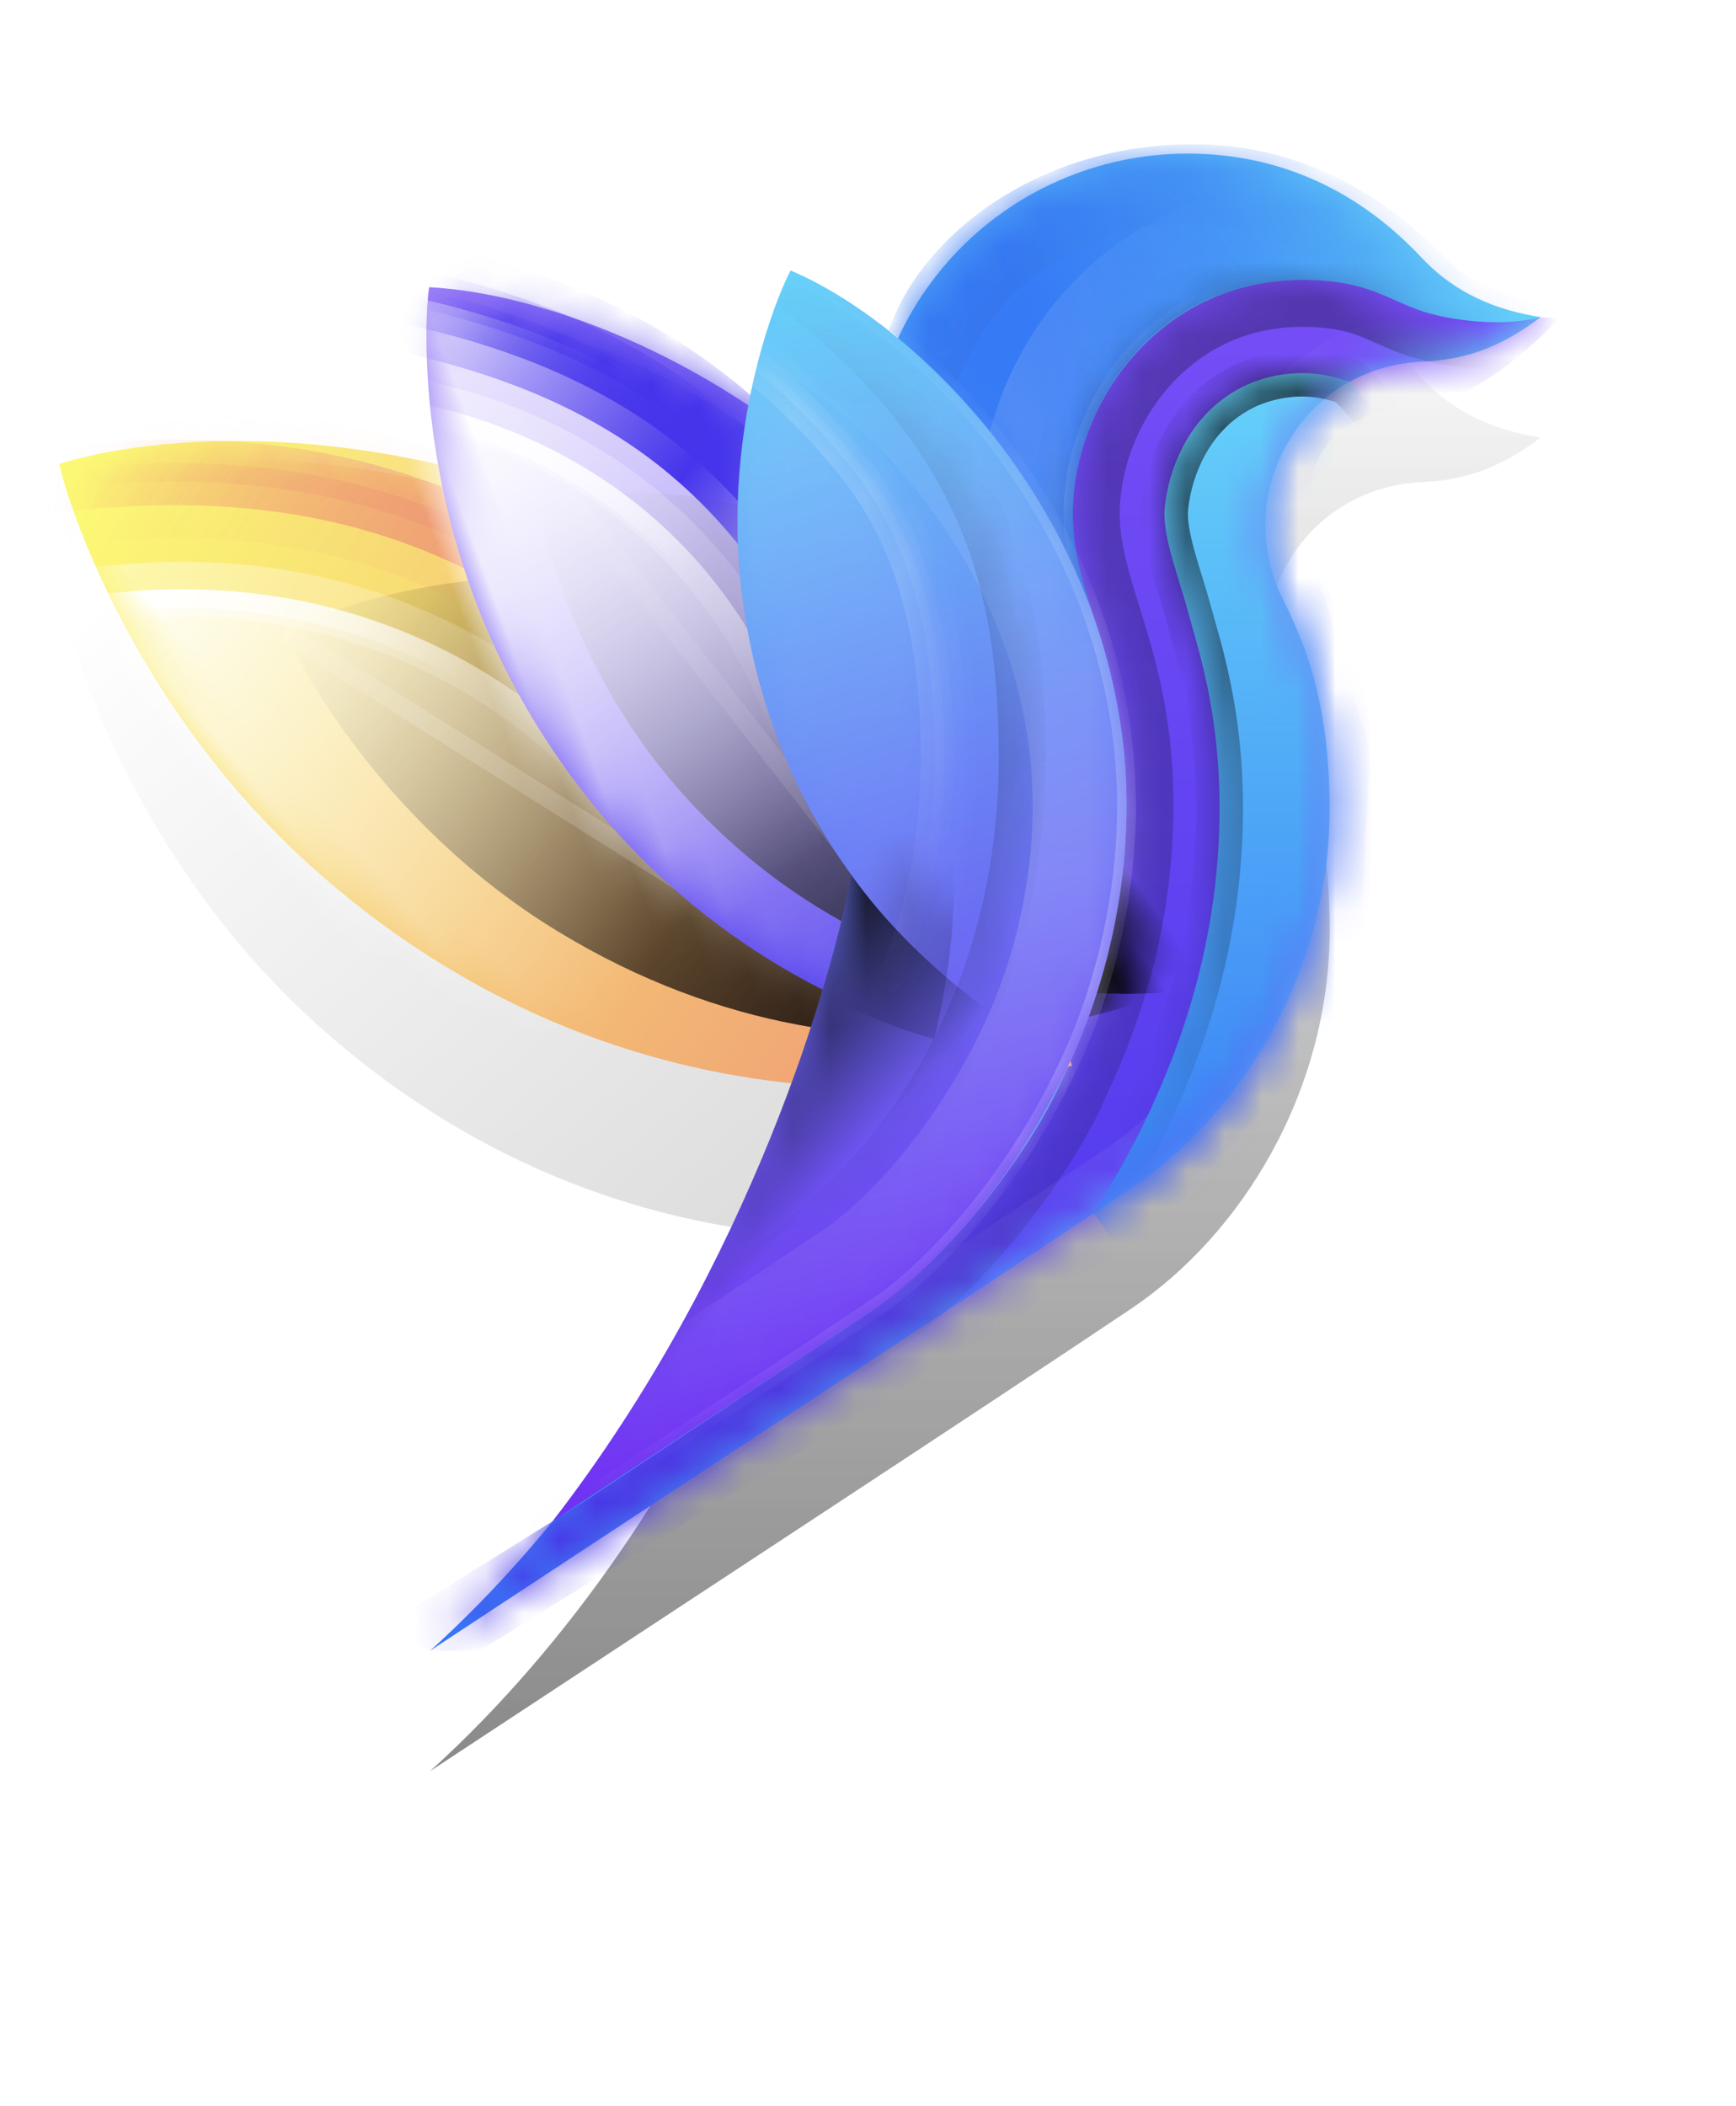 <?xml version="1.0" encoding="UTF-8"?>
<svg width="47px" height="57px" viewBox="0 0 47 57" version="1.1" xmlns="http://www.w3.org/2000/svg" xmlns:xlink="http://www.w3.org/1999/xlink">
    <!-- Generator: Sketch 55.2 (78181) - https://sketchapp.com -->
    <title>Logo</title>
    <desc>Created with Sketch.</desc>
    <defs>
        <linearGradient x1="50%" y1="-2.48949813e-15%" x2="50%" y2="100%" id="linearGradient-1">
            <stop stop-color="#000000" stop-opacity="0" offset="0%"></stop>
            <stop stop-color="#000000" offset="100%"></stop>
        </linearGradient>
        <filter x="-48.8%" y="-36.2%" width="197.6%" height="172.4%" filterUnits="objectBoundingBox" id="filter-2">
            <feGaussianBlur stdDeviation="4.889" in="SourceGraphic"></feGaussianBlur>
        </filter>
        <filter x="-16.3%" y="-12.1%" width="132.5%" height="124.1%" filterUnits="objectBoundingBox" id="filter-3">
            <feGaussianBlur stdDeviation="1.63" in="SourceGraphic"></feGaussianBlur>
        </filter>
        <linearGradient x1="50%" y1="-2.48949813e-15%" x2="50%" y2="100%" id="linearGradient-4">
            <stop stop-color="#000000" stop-opacity="0" offset="0%"></stop>
            <stop stop-color="#000000" offset="100%"></stop>
        </linearGradient>
        <filter x="-33.4%" y="-16.4%" width="166.8%" height="132.9%" filterUnits="objectBoundingBox" id="filter-5">
            <feGaussianBlur stdDeviation="1.63" in="SourceGraphic"></feGaussianBlur>
        </filter>
        <linearGradient x1="-1.11022302e-14%" y1="50%" x2="100%" y2="50%" id="linearGradient-6">
            <stop stop-color="#367AF5" offset="0%"></stop>
            <stop stop-color="#66D2F9" offset="100%"></stop>
        </linearGradient>
        <path d="M11.844,10.201 C11.251,3.995 15.704,-2.31584299e-14 20.498,-2.31584299e-14 C23.235,-2.31584299e-14 25.316,1.195 26.832,2.81 C27.756,3.795 28.866,4.239 30.064,4.426 C28.843,5.35 27.865,5.587 26.83,5.633 C25.572,5.689 24.269,6.29 23.439,7.474 C22.185,9.264 22.612,11.116 23.046,11.986 C23.642,13.182 24.349,14.762 24.349,17.75 C24.349,22.105 21.987,25.987 18.964,28.013 C14.704,30.868 7.799,35.381 -2.26809365e-14,40.519 C7.46,33.763 12.953,21.824 11.844,10.201 Z" id="path-7"></path>
        <linearGradient x1="26.917%" y1="66.969%" x2="100%" y2="50%" id="linearGradient-9">
            <stop stop-color="#367AF5" offset="0%"></stop>
            <stop stop-color="#367AF5" stop-opacity="0" offset="100%"></stop>
        </linearGradient>
        <path d="M5.488,12.628 C5.231,11.706 4.984,10.865 4.984,10.003 C4.984,7.187 7.13,3.672 11.192,3.672 C12.209,3.672 13.066,3.888 13.849,4.287 C14.515,4.626 16.252,5.035 17.652,4.679 C17.852,4.628 18.119,4.584 18.455,4.546 C16.879,4.164 15.874,3.788 15.438,3.419 C14.785,2.864 12.454,-2.89480374e-14 8.243,-2.89480374e-14 C4.032,-2.89480374e-14 0.89,2.469 1.13404683e-14,5.035 C0.097,5.098 0.181,5.169 0.251,5.248 C2.627,7.224 4.373,9.683 5.488,12.628 Z" id="path-10"></path>
        <linearGradient x1="70.521%" y1="14.33%" x2="45.36%" y2="22.136%" id="linearGradient-12">
            <stop stop-color="#000000" stop-opacity="0" offset="0%"></stop>
            <stop stop-color="#000000" offset="100%"></stop>
        </linearGradient>
        <linearGradient x1="50.703%" y1="19.237%" x2="-2.624%" y2="57.912%" id="linearGradient-13">
            <stop stop-color="#FFFFFF" stop-opacity="0" offset="0%"></stop>
            <stop stop-color="#FFFFFF" offset="100%"></stop>
        </linearGradient>
        <filter x="-32.6%" y="-41.0%" width="150.1%" height="166.3%" filterUnits="objectBoundingBox" id="filter-14">
            <feGaussianBlur stdDeviation="0.762" in="SourceGraphic"></feGaussianBlur>
        </filter>
        <linearGradient x1="50%" y1="-2.48949813e-15%" x2="50%" y2="100%" id="linearGradient-15">
            <stop stop-color="#764EF6" offset="0%"></stop>
            <stop stop-color="#4534EB" offset="100%"></stop>
        </linearGradient>
        <path d="M1.183,37.1 L2.527,37.1 L20.461,25.948 C24.642,23.216 26.733,19.517 26.733,14.852 C26.733,7.853 24.971,9.329 24.971,6.198 C24.971,3.067 27.882,3.655 29.13,3.06 C29.962,2.664 30.834,1.992 31.744,1.045 L31.247,1.007 C30.895,1.099 30.503,1.145 30.069,1.145 C29.208,1.145 28.364,0.979 27.835,0.774 C26.973,0.44 26.406,1.1579215e-13 24.787,1.1579215e-13 C20.906,1.1579215e-13 18.579,3.365 18.579,6.331 C18.579,8.603 20.033,10.331 20.033,14.192 C20.033,18.053 18.718,20.709 18.17,21.905 C17.621,23.101 15.62,26.252 12.986,27.998 C11.825,28.767 9.277,30.458 5.34,33.071 L2.15468897e-13,36.395 L1.183,37.1 Z" id="path-16"></path>
        <linearGradient x1="90.189%" y1="6.118%" x2="20.677%" y2="87.567%" id="linearGradient-18">
            <stop stop-color="#000000" stop-opacity="0" offset="0%"></stop>
            <stop stop-color="#000000" offset="4.932%"></stop>
            <stop stop-color="#000000" stop-opacity="0" offset="100%"></stop>
        </linearGradient>
        <filter x="-21.6%" y="-14.3%" width="135.4%" height="128.7%" filterUnits="objectBoundingBox" id="filter-19">
            <feGaussianBlur stdDeviation="1.524" in="SourceGraphic"></feGaussianBlur>
        </filter>
        <filter x="-16.2%" y="-8.7%" width="124.6%" height="117.5%" filterUnits="objectBoundingBox" id="filter-20">
            <feGaussianBlur stdDeviation="0.762" in="SourceGraphic"></feGaussianBlur>
        </filter>
        <linearGradient x1="85.596%" y1="4.51%" x2="21.258%" y2="92.086%" id="linearGradient-21">
            <stop stop-color="#FFFFFF" stop-opacity="0" offset="0%"></stop>
            <stop stop-color="#FFFFFF" offset="20.799%"></stop>
            <stop stop-color="#FFFFFF" stop-opacity="0" offset="100%"></stop>
        </linearGradient>
        <filter x="-11.9%" y="-11.5%" width="124.5%" height="123.4%" filterUnits="objectBoundingBox" id="filter-22">
            <feGaussianBlur stdDeviation="1.27" in="SourceGraphic"></feGaussianBlur>
        </filter>
        <linearGradient x1="50%" y1="10.183%" x2="50%" y2="100%" id="linearGradient-23">
            <stop stop-color="#000000" offset="0%"></stop>
            <stop stop-color="#000000" stop-opacity="0" offset="100%"></stop>
        </linearGradient>
        <linearGradient x1="50%" y1="-2.48949813e-15%" x2="50%" y2="100%" id="linearGradient-24">
            <stop stop-color="#66D2F9" offset="0%"></stop>
            <stop stop-color="#367AF5" offset="100%"></stop>
        </linearGradient>
        <path d="M1.72942141e-13,22.741 L0.92,24.068 L7.131,17.026 L7.48,10.197 L5.76,4.442 L7.48,0.856 L6.919,0.239 C6.489,0.08 6.063,-4.63168598e-14 5.641,-4.63168598e-14 C5.009,-4.63168598e-14 4.413,0.176 4.026,0.373 C2.161,1.321 1.914,3.404 1.914,3.81 C1.914,4.563 2.302,5.529 2.573,6.529 C2.844,7.528 3.406,9.19 3.406,11.787 C3.406,15.491 2.271,19.143 1.72942141e-13,22.741 Z" id="path-25"></path>
        <linearGradient x1="50%" y1="0%" x2="50%" y2="87.065%" id="linearGradient-27">
            <stop stop-color="#000000" offset="0%"></stop>
            <stop stop-color="#000000" stop-opacity="0" offset="100%"></stop>
        </linearGradient>
        <linearGradient x1="53.114%" y1="0.986%" x2="44.679%" y2="86.963%" id="linearGradient-28">
            <stop stop-color="#000000" offset="0%"></stop>
            <stop stop-color="#000000" stop-opacity="0" offset="100%"></stop>
        </linearGradient>
        <filter x="-31.5%" y="-9.8%" width="159.8%" height="118.5%" filterUnits="objectBoundingBox" id="filter-29">
            <feGaussianBlur stdDeviation="0.635" in="SourceGraphic"></feGaussianBlur>
        </filter>
        <linearGradient x1="40.904%" y1="0%" x2="58.193%" y2="98.157%" id="linearGradient-30">
            <stop stop-color="#FCF975" offset="0%"></stop>
            <stop stop-color="#EE9675" offset="100%"></stop>
        </linearGradient>
        <path d="M0.278,13.076 C-0.778,6.279 1.617,0.719 2.01,0.021 C8.282,2.702 19.233,14.62 12.541,30.121 C12.247,29.948 2.218,25.562 0.278,13.076 Z" id="path-31"></path>
        <linearGradient x1="50%" y1="0%" x2="50%" y2="100%" id="linearGradient-33">
            <stop stop-color="#000000" stop-opacity="0" offset="0%"></stop>
            <stop stop-color="#000000" offset="100%"></stop>
        </linearGradient>
        <filter x="-36.7%" y="-17.8%" width="173.3%" height="135.7%" filterUnits="objectBoundingBox" id="filter-34">
            <feGaussianBlur stdDeviation="1.487" in="SourceGraphic"></feGaussianBlur>
        </filter>
        <filter x="-14.7%" y="-7.1%" width="129.3%" height="114.3%" filterUnits="objectBoundingBox" id="filter-35">
            <feGaussianBlur stdDeviation="0.595" in="SourceGraphic"></feGaussianBlur>
        </filter>
        <linearGradient x1="48.885%" y1="12.037%" x2="58.221%" y2="75.445%" id="linearGradient-36">
            <stop stop-color="#EE9574" stop-opacity="0" offset="0%"></stop>
            <stop stop-color="#EE9675" offset="77.126%"></stop>
            <stop stop-color="#EE9675" stop-opacity="0" offset="100%"></stop>
        </linearGradient>
        <filter x="-36.0%" y="-18.7%" width="172.2%" height="136.5%" filterUnits="objectBoundingBox" id="filter-37">
            <feGaussianBlur stdDeviation="1.778" in="SourceGraphic"></feGaussianBlur>
        </filter>
        <linearGradient x1="48.035%" y1="12.973%" x2="59.802%" y2="82.821%" id="linearGradient-38">
            <stop stop-color="#EE9574" stop-opacity="0" offset="0%"></stop>
            <stop stop-color="#EE9675" offset="79.788%"></stop>
            <stop stop-color="#EE9675" stop-opacity="0" offset="100%"></stop>
        </linearGradient>
        <filter x="-18.4%" y="-11.4%" width="136.9%" height="120.9%" filterUnits="objectBoundingBox" id="filter-39">
            <feGaussianBlur stdDeviation="0.762" in="SourceGraphic"></feGaussianBlur>
        </filter>
        <linearGradient x1="48.823%" y1="12.359%" x2="58.11%" y2="75.648%" id="linearGradient-40">
            <stop stop-color="#EE9574" stop-opacity="0" offset="0%"></stop>
            <stop stop-color="#EE9575" offset="81.326%"></stop>
            <stop stop-color="#EE9575" stop-opacity="0" offset="100%"></stop>
        </linearGradient>
        <linearGradient x1="48.991%" y1="13.279%" x2="58.14%" y2="75.844%" id="linearGradient-41">
            <stop stop-color="#EE9574" stop-opacity="0" offset="0%"></stop>
            <stop stop-color="#EE9675" offset="72.192%"></stop>
            <stop stop-color="#EE9675" stop-opacity="0" offset="100%"></stop>
        </linearGradient>
        <linearGradient x1="52.024%" y1="18.426%" x2="59.115%" y2="68.914%" id="linearGradient-42">
            <stop stop-color="#FFFFFF" offset="0%"></stop>
            <stop stop-color="#FFFFFF" stop-opacity="0" offset="100%"></stop>
        </linearGradient>
        <path d="M10.785,7.631 C19.242,13.241 19.393,23.157 15.991,29.215 C15.772,29.567 13.977,32.324 10.604,37.486 C5.486,34.9 2.221,31.524 0.811,27.357 C-0.105,24.65 -0.236,15.535 0.418,0.013 C7.276,4.982 10.732,7.521 10.785,7.631 Z" id="path-43"></path>
        <linearGradient x1="51.848%" y1="19.553%" x2="61.009%" y2="62.676%" id="linearGradient-45">
            <stop stop-color="#FFFFFF" offset="0%"></stop>
            <stop stop-color="#FFFFFF" stop-opacity="0" offset="100%"></stop>
        </linearGradient>
        <path d="M10.785,7.631 C19.242,13.241 19.393,23.157 15.991,29.215 C15.864,29.57 14.968,32.666 13.305,38.502 C6.386,35.239 2.221,31.524 0.811,27.357 C-0.105,24.65 -0.236,15.535 0.418,0.013 C7.276,4.982 10.732,7.521 10.785,7.631 Z" id="path-46"></path>
        <filter x="-18.9%" y="-10.6%" width="138.1%" height="120.3%" filterUnits="objectBoundingBox" id="filter-47">
            <feGaussianBlur stdDeviation="0.892" in="SourceGraphic"></feGaussianBlur>
        </filter>
        <linearGradient x1="51.848%" y1="19.553%" x2="61.009%" y2="47.78%" id="linearGradient-49">
            <stop stop-color="#FFFFFF" offset="0%"></stop>
            <stop stop-color="#FFFFFF" stop-opacity="0" offset="100%"></stop>
        </linearGradient>
        <path d="M10.785,7.631 C19.242,13.241 19.393,23.157 15.991,29.215 C15.864,29.57 14.968,32.666 13.305,38.502 C6.386,35.239 2.221,31.524 0.811,27.357 C-0.105,24.65 -0.236,15.535 0.418,0.013 C7.276,4.982 10.732,7.521 10.785,7.631 Z" id="path-50"></path>
        <linearGradient x1="42.664%" y1="1.681%" x2="52.677%" y2="23.28%" id="linearGradient-52">
            <stop stop-color="#FFFFFF" stop-opacity="0" offset="0%"></stop>
            <stop stop-color="#FFFFFF" offset="100%"></stop>
        </linearGradient>
        <linearGradient x1="41.423%" y1="0%" x2="57.92%" y2="97.832%" id="linearGradient-53">
            <stop stop-color="#9B7EF7" offset="0%"></stop>
            <stop stop-color="#4534EB" offset="100%"></stop>
        </linearGradient>
        <path d="M0.231,11.136 C-0.682,5.338 1.388,0.595 1.728,-5.78960748e-14 C7.15,2.287 16.615,12.452 10.831,25.675 C10.577,25.526 1.907,21.785 0.231,11.136 Z" id="path-54"></path>
        <linearGradient x1="50%" y1="0%" x2="50%" y2="100%" id="linearGradient-56">
            <stop stop-color="#000000" stop-opacity="0" offset="0%"></stop>
            <stop stop-color="#000000" offset="100%"></stop>
        </linearGradient>
        <filter x="-36.3%" y="-17.9%" width="172.5%" height="135.8%" filterUnits="objectBoundingBox" id="filter-57">
            <feGaussianBlur stdDeviation="1.27" in="SourceGraphic"></feGaussianBlur>
        </filter>
        <filter x="-14.5%" y="-7.2%" width="129.0%" height="114.3%" filterUnits="objectBoundingBox" id="filter-58">
            <feGaussianBlur stdDeviation="0.508" in="SourceGraphic"></feGaussianBlur>
        </filter>
        <linearGradient x1="41.353%" y1="0%" x2="54.866%" y2="94.784%" id="linearGradient-59">
            <stop stop-color="#FFFFFF" offset="0%"></stop>
            <stop stop-color="#FFFFFF" stop-opacity="0" offset="100%"></stop>
        </linearGradient>
        <path d="M0.245,0.09 C4.764,2.675 7.014,3.996 6.993,4.055 C11.619,7.091 14.05,10.694 14.833,15.765 C15.234,18.356 15.171,22.959 12.714,27.149 C12.257,27.707 11.167,29.112 9.443,31.365 C5.996,29.126 3.144,24.719 0.889,18.144 C0.121,15.907 -0.093,9.889 0.245,0.09 Z" id="path-60"></path>
        <linearGradient x1="49.34%" y1="11.152%" x2="63.144%" y2="59.102%" id="linearGradient-62">
            <stop stop-color="#4534EB" stop-opacity="0" offset="0%"></stop>
            <stop stop-color="#4534EB" offset="63.181%"></stop>
            <stop stop-color="#4534EB" stop-opacity="0" offset="100%"></stop>
        </linearGradient>
        <path d="M0.245,0.09 C4.764,2.675 7.014,3.996 6.993,4.055 C11.619,7.091 14.05,10.694 14.833,15.765 C15.234,18.356 15.171,22.959 12.714,27.149 C12.257,27.707 11.167,29.112 9.443,31.365 C5.996,29.126 3.144,24.719 0.889,18.144 C0.121,15.907 -0.093,9.889 0.245,0.09 Z" id="path-63"></path>
        <filter x="-35.7%" y="-18.7%" width="171.6%" height="136.6%" filterUnits="objectBoundingBox" id="filter-64">
            <feGaussianBlur stdDeviation="1.524" in="SourceGraphic"></feGaussianBlur>
        </filter>
        <linearGradient x1="49.224%" y1="10.439%" x2="63.401%" y2="57.735%" id="linearGradient-66">
            <stop stop-color="#4534EB" stop-opacity="0" offset="0%"></stop>
            <stop stop-color="#4534EB" offset="63.351%"></stop>
            <stop stop-color="#4534EB" stop-opacity="0" offset="100%"></stop>
        </linearGradient>
        <path d="M0.245,0.09 C4.764,2.675 7.014,3.996 6.993,4.055 C11.619,7.091 14.05,10.694 14.833,15.765 C15.234,18.356 15.171,22.959 12.714,27.149 C12.257,27.707 11.167,29.112 9.443,31.365 C5.996,29.126 3.144,24.719 0.889,18.144 C0.121,15.907 -0.093,9.889 0.245,0.09 Z" id="path-67"></path>
        <filter x="-17.9%" y="-10.2%" width="135.8%" height="119.6%" filterUnits="objectBoundingBox" id="filter-68">
            <feGaussianBlur stdDeviation="0.635" in="SourceGraphic"></feGaussianBlur>
        </filter>
        <linearGradient x1="49.155%" y1="10.705%" x2="63.406%" y2="57.568%" id="linearGradient-70">
            <stop stop-color="#4534EB" stop-opacity="0" offset="0%"></stop>
            <stop stop-color="#4534EB" offset="63.348%"></stop>
            <stop stop-color="#4534EB" stop-opacity="0" offset="100%"></stop>
        </linearGradient>
        <path d="M0.245,0.09 C4.764,2.675 7.014,3.996 6.993,4.055 C11.619,7.091 14.05,10.694 14.833,15.765 C15.234,18.356 15.171,22.959 12.714,27.149 C12.257,27.707 11.167,29.112 9.443,31.365 C5.996,29.126 3.144,24.719 0.889,18.144 C0.121,15.907 -0.093,9.889 0.245,0.09 Z" id="path-71"></path>
        <linearGradient x1="48.878%" y1="10.092%" x2="63.499%" y2="57.533%" id="linearGradient-73">
            <stop stop-color="#4534EB" stop-opacity="0" offset="0%"></stop>
            <stop stop-color="#4534EB" offset="62.967%"></stop>
            <stop stop-color="#4534EB" stop-opacity="0" offset="100%"></stop>
        </linearGradient>
        <path d="M0.245,0.09 C4.764,2.675 7.014,3.996 6.993,4.055 C11.619,7.091 14.05,10.694 14.833,15.765 C15.234,18.356 15.171,22.959 12.714,27.149 C12.257,27.707 11.167,29.112 9.443,31.365 C5.996,29.126 3.144,24.719 0.889,18.144 C0.121,15.907 -0.093,9.889 0.245,0.09 Z" id="path-74"></path>
        <linearGradient x1="52.079%" y1="18.426%" x2="58.981%" y2="71.129%" id="linearGradient-76">
            <stop stop-color="#FFFFFF" offset="0%"></stop>
            <stop stop-color="#FFFFFF" stop-opacity="0" offset="100%"></stop>
        </linearGradient>
        <path d="M1.135,2.756 C8.445,7.541 8.575,15.999 5.634,21.166 C5.446,21.467 3.894,23.819 0.978,28.222 C-3.446,26.016 -6.268,23.136 -7.487,19.581 C-8.279,17.273 -8.392,9.498 -7.827,-3.742 C-1.899,0.496 1.088,2.662 1.135,2.756 Z" id="path-77"></path>
        <linearGradient x1="51.898%" y1="19.553%" x2="61.306%" y2="62.676%" id="linearGradient-79">
            <stop stop-color="#FFFFFF" offset="0%"></stop>
            <stop stop-color="#FFFFFF" stop-opacity="0" offset="100%"></stop>
        </linearGradient>
        <path d="M1.135,2.756 C8.445,7.541 8.575,15.999 5.634,21.166 C5.524,21.469 4.751,24.11 3.313,29.088 C-2.668,26.304 -6.268,23.136 -7.487,19.581 C-8.279,17.273 -8.392,9.498 -7.827,-3.742 C-1.899,0.496 1.088,2.662 1.135,2.756 Z" id="path-80"></path>
        <filter x="-18.7%" y="-10.6%" width="137.7%" height="120.3%" filterUnits="objectBoundingBox" id="filter-81">
            <feGaussianBlur stdDeviation="0.762" in="SourceGraphic"></feGaussianBlur>
        </filter>
        <linearGradient x1="51.898%" y1="19.553%" x2="61.306%" y2="47.78%" id="linearGradient-83">
            <stop stop-color="#FFFFFF" offset="0%"></stop>
            <stop stop-color="#FFFFFF" stop-opacity="0" offset="100%"></stop>
        </linearGradient>
        <path d="M1.135,2.756 C8.445,7.541 8.575,15.999 5.634,21.166 C5.524,21.469 4.751,24.11 3.313,29.088 C-2.668,26.304 -6.268,23.136 -7.487,19.581 C-8.279,17.273 -8.392,9.498 -7.827,-3.742 C-1.899,0.496 1.088,2.662 1.135,2.756 Z" id="path-84"></path>
        <linearGradient x1="50%" y1="0%" x2="55.749%" y2="92.866%" id="linearGradient-86">
            <stop stop-color="#FFFFFF" stop-opacity="0" offset="0%"></stop>
            <stop stop-color="#FFFFFF" offset="100%"></stop>
        </linearGradient>
        <linearGradient x1="42.415%" y1="0%" x2="57.411%" y2="95.197%" id="linearGradient-87">
            <stop stop-color="#66D2F9" offset="0%"></stop>
            <stop stop-color="#7127F2" offset="100%"></stop>
        </linearGradient>
        <path d="M5.194,9.27 C4.433,4.444 6.158,0.495 6.442,0 C9.992,1.496 15.624,7.043 15.534,14.693 C15.509,16.777 15.05,19.15 14.027,21.374 C12.388,24.939 10.033,27.216 8.745,28.076 C6.126,29.826 3.498,31.542 -3.62894984e-13,33.849 C5.411,26.844 7.584,19.084 8.084,16.357 C6.788,14.573 5.663,12.246 5.194,9.27 Z" id="path-88"></path>
        <linearGradient x1="54.707%" y1="-0.568%" x2="78.146%" y2="26.119%" id="linearGradient-90">
            <stop stop-color="#000000" offset="0%"></stop>
            <stop stop-color="#000000" stop-opacity="0" offset="100%"></stop>
        </linearGradient>
        <path d="M14.027,5.017 C12.879,8.132 10.033,10.858 8.745,11.719 C6.126,13.469 3.498,15.184 0,17.491 C5.411,10.486 7.584,2.726 8.084,2.31584299e-14 C9.821,2.446 12.494,4.324 14.027,5.017 Z" id="path-91"></path>
        <filter x="-36.2%" y="-17.9%" width="172.5%" height="135.7%" filterUnits="objectBoundingBox" id="filter-93">
            <feGaussianBlur stdDeviation="1.27" in="SourceGraphic"></feGaussianBlur>
        </filter>
        <linearGradient x1="50%" y1="0%" x2="50%" y2="100%" id="linearGradient-94">
            <stop stop-color="#FFFFFF" stop-opacity="0" offset="0%"></stop>
            <stop stop-color="#FFFFFF" offset="48.115%"></stop>
            <stop stop-color="#FFFFFF" stop-opacity="0" offset="100%"></stop>
        </linearGradient>
        <filter x="-23.7%" y="-13.7%" width="154.8%" height="126.7%" filterUnits="objectBoundingBox" id="filter-95">
            <feGaussianBlur stdDeviation="0.762" in="SourceGraphic"></feGaussianBlur>
        </filter>
        <path d="M6.219,4.692 C11.455,8.713 12.633,12.618 12.633,17.57 C12.633,22.522 10.763,26.351 8.503,28.836 C6.971,30.52 5.389,31.752 3.757,32.534 L-5.67023413e-15,35.066 L-5.67023413e-15,-2.31584299e-14 C4.118,3.106 6.191,4.67 6.219,4.692 Z" id="path-96"></path>
        <linearGradient x1="29.783%" y1="13.585%" x2="29.783%" y2="93.184%" id="linearGradient-98">
            <stop stop-color="#000000" stop-opacity="0" offset="0%"></stop>
            <stop stop-color="#000000" offset="46.009%"></stop>
            <stop stop-color="#000000" stop-opacity="0" offset="100%"></stop>
        </linearGradient>
        <filter x="-35.2%" y="-14.5%" width="170.4%" height="128.8%" filterUnits="objectBoundingBox" id="filter-99">
            <feGaussianBlur stdDeviation="1.27" in="SourceGraphic"></feGaussianBlur>
        </filter>
        <linearGradient x1="47.244%" y1="11.678%" x2="47.017%" y2="92.555%" id="linearGradient-100">
            <stop stop-color="#000000" stop-opacity="0" offset="0%"></stop>
            <stop stop-color="#000000" offset="47.233%"></stop>
            <stop stop-color="#000000" stop-opacity="0" offset="100%"></stop>
        </linearGradient>
        <filter x="-17.1%" y="-8.0%" width="134.2%" height="115.7%" filterUnits="objectBoundingBox" id="filter-101">
            <feGaussianBlur stdDeviation="0.508" in="SourceGraphic"></feGaussianBlur>
        </filter>
        <linearGradient x1="29.783%" y1="13.793%" x2="29.783%" y2="91.899%" id="linearGradient-102">
            <stop stop-color="#000000" stop-opacity="0" offset="0%"></stop>
            <stop stop-color="#000000" offset="46.584%"></stop>
            <stop stop-color="#000000" stop-opacity="0" offset="100%"></stop>
        </linearGradient>
        <linearGradient x1="34.783%" y1="13.463%" x2="34.783%" y2="91.792%" id="linearGradient-103">
            <stop stop-color="#000000" stop-opacity="0" offset="0%"></stop>
            <stop stop-color="#000000" offset="46.708%"></stop>
            <stop stop-color="#000000" stop-opacity="0" offset="100%"></stop>
        </linearGradient>
        <path d="M2.524,23.896 C5.95,20.998 7.663,17.221 7.663,12.565 C7.663,8.343 6.561,6.041 5.244,4.433 C4.382,3.382 3.495,2.514 2.63,1.828 C2.355,1.601 1.617,0.996 0.416,0.013 C-0.292,2.421 -0.021,5.775 1.227,10.076 C2.475,14.377 2.205,19.496 0.416,25.434 L2.524,23.896 Z" id="path-104"></path>
        <linearGradient x1="50.785%" y1="18.426%" x2="53.536%" y2="79.051%" id="linearGradient-106">
            <stop stop-color="#FFFFFF" offset="0%"></stop>
            <stop stop-color="#FFFFFF" stop-opacity="0" offset="100%"></stop>
        </linearGradient>
        <linearGradient x1="50.756%" y1="19.553%" x2="53.763%" y2="76.901%" id="linearGradient-107">
            <stop stop-color="#FFFFFF" offset="0%"></stop>
            <stop stop-color="#FFFFFF" stop-opacity="0" offset="100%"></stop>
        </linearGradient>
        <filter x="-40.1%" y="-13.3%" width="178.3%" height="128.7%" filterUnits="objectBoundingBox" id="filter-108">
            <feGaussianBlur stdDeviation="0.762" in="SourceGraphic"></feGaussianBlur>
        </filter>
        <linearGradient x1="48.556%" y1="7.598%" x2="53.617%" y2="67.935%" id="linearGradient-109">
            <stop stop-color="#FFFFFF" offset="0%"></stop>
            <stop stop-color="#FFFFFF" stop-opacity="0" offset="100%"></stop>
        </linearGradient>
    </defs>
    <g id="Symbols" stroke="none" stroke-width="1" fill="none" fill-rule="evenodd">
        <g id="Selector" transform="translate(-27, -21)">
            <g transform="translate(0, 24)" id="Logo">
                <g transform="translate(26.443, 0.161)">
                    <g id="Shadow" transform="translate(0.622, 4.255)">
                        <path d="M23.428,10.201 C22.836,3.995 27.289,0 32.083,0 C34.819,0 36.9,1.195 38.416,2.81 C39.34,3.795 40.451,4.239 41.648,4.426 C40.428,5.35 39.449,5.587 38.414,5.633 C37.156,5.689 35.854,6.29 35.024,7.474 C33.769,9.264 34.197,11.116 34.631,11.986 C35.226,13.182 35.934,14.762 35.934,17.75 C35.934,22.105 33.571,25.987 30.549,28.013 C26.288,30.868 19.383,35.381 11.584,40.519 C19.045,33.763 24.537,21.824 23.428,10.201 Z" id="Path-14-Copy-12" fill="url(#linearGradient-1)" opacity="0.6" filter="url(#filter-2)"></path>
                        <path d="M23.428,10.201 C22.836,3.995 27.289,0 32.083,0 C34.819,0 36.9,1.195 38.416,2.81 C39.34,3.795 40.451,4.239 41.648,4.426 C40.428,5.35 39.449,5.587 38.414,5.633 C37.156,5.689 35.854,6.29 35.024,7.474 C33.769,9.264 34.197,11.116 34.631,11.986 C35.226,13.182 35.934,14.762 35.934,17.75 C35.934,22.105 33.571,25.987 30.549,28.013 C26.288,30.868 19.383,35.381 11.584,40.519 C19.045,33.763 24.537,21.824 23.428,10.201 Z" id="Path-14-Copy-11" fill="url(#linearGradient-1)" opacity="0.4" filter="url(#filter-3)"></path>
                        <path d="M8.206,15.421 C7.21,8.692 9.682,3.155 10.086,2.459 C16.385,5.052 27.31,16.755 20.403,32.194 C20.108,32.024 10.036,27.78 8.206,15.421 Z" id="Path-18-Copy-10" fill="url(#linearGradient-4)" opacity="0.4" filter="url(#filter-5)" transform="translate(15.292, 17.326) rotate(-40) translate(-15.292, -17.326) "></path>
                    </g>
                    <g id="Main" transform="translate(12.206, 0.996)">
                        <mask id="mask-8" fill="white">
                            <use xlink:href="#path-7"></use>
                        </mask>
                        <use id="Path-14-Copy-11" fill="url(#linearGradient-6)" xlink:href="#path-7"></use>
                        <g id="4-copy-6" mask="url(#mask-8)">
                            <g transform="translate(12.412, -0.253)">
                                <mask id="mask-11" fill="white">
                                    <use xlink:href="#path-10"></use>
                                </mask>
                                <use id="4-copy-5" stroke="none" fill="url(#linearGradient-9)" fill-rule="evenodd" xlink:href="#path-10"></use>
                                <path d="M17.652,4.679 C16.583,4.992 15.404,4.899 14.112,4.398 C13.556,4.182 13.016,3.981 12.493,3.795 C11.21,2.7 9.741,2.152 8.086,2.152 C5.603,2.152 3.792,3.506 3.005,4.452 C2.218,5.399 1.253,7.326 1.253,9.116 C1.253,10.907 1.824,11.887 1.898,12.048 C1.973,12.209 3.241,14.847 3.241,18.36 C3.241,21.872 1.898,25.774 -0.362,28.26 C-2.14,30.215 -3.934,31.563 -5.746,32.305 L-0.735,2.813 C1.784,0.584 4.724,-0.53 8.086,-0.53 C11.448,-0.53 14.636,1.206 17.652,4.679 Z" id="Path-5" stroke="none" fill="#000000" fill-rule="evenodd" opacity="0.1" mask="url(#mask-11)"></path>
                                <path d="M16.535,4.221 C13.812,0.611 10.995,-1.161 8.086,-1.161 C4.957,-1.161 2.218,0.253 -0.168,3.124 L-10.058,33.612 L-5.986,31.717 C-4.27,31.014 -2.55,29.722 -0.832,27.832 C1.272,25.518 2.606,21.797 2.606,18.36 C2.606,16.843 2.363,15.381 1.959,14.028 C1.826,13.58 1.683,13.175 1.539,12.815 C1.449,12.593 1.408,12.5 1.322,12.315 C1.332,12.336 1.247,12.166 1.202,12.067 C1.122,11.893 1.047,11.705 0.977,11.493 C0.751,10.812 0.618,10.023 0.618,9.116 C0.618,7.373 1.471,5.304 2.516,4.046 C3.71,2.611 5.773,1.517 8.086,1.517 C9.854,1.517 11.438,2.093 12.815,3.235 C13.309,3.413 13.818,3.603 14.342,3.806 C15.13,4.112 15.86,4.249 16.535,4.221 Z" id="Path-5-Copy" stroke="url(#linearGradient-12)" stroke-width="1.27" fill="none" opacity="0.1" mask="url(#mask-11)"></path>
                                <path d="M17.236,4.524 C14.327,0.467 11.276,-1.546 8.086,-1.546 C4.803,-1.546 1.932,-0.046 -0.497,2.89 L-10.698,34.335 L-5.841,32.074 C-4.067,31.347 -2.301,30.021 -0.547,28.091 C1.624,25.704 2.991,21.89 2.991,18.36 C2.991,16.803 2.743,15.304 2.328,13.918 C2.191,13.458 2.044,13.042 1.896,12.672 C1.804,12.442 1.76,12.344 1.672,12.153 C1.678,12.167 1.594,11.998 1.552,11.907 C1.478,11.745 1.408,11.57 1.343,11.372 C1.129,10.729 1.003,9.981 1.003,9.116 C1.003,7.47 1.821,5.485 2.813,4.293 C3.937,2.94 5.895,1.902 8.086,1.902 C9.801,1.902 11.327,2.471 12.577,3.559 C13.102,3.747 13.644,3.949 14.203,4.165 C15.306,4.593 16.315,4.711 17.236,4.524 Z" id="Path-5-Copy-3" stroke="url(#linearGradient-12)" stroke-width="0.5" fill="none" opacity="0.1" mask="url(#mask-11)"></path>
                                <path d="M6.289,15.448 L5.488,12.628 C5.231,11.706 4.984,10.865 4.984,10.003 C4.984,7.187 7.13,3.672 11.192,3.672 C12.209,3.672 13.066,3.888 13.849,4.287 C14.515,4.626 16.252,5.035 17.652,4.679 C17.852,4.628 18.119,4.584 18.455,4.546 L19.791,4.388" id="Shape-Copy-2" stroke="url(#linearGradient-13)" stroke-width="5.081" fill="none" opacity="0.4" filter="url(#filter-14)" mask="url(#mask-11)"></path>
                                <path d="M6.289,15.448 L5.488,12.628 C5.231,11.706 4.984,10.865 4.984,10.003 C4.984,7.187 7.13,3.672 11.192,3.672 C12.209,3.672 13.066,3.888 13.849,4.287 C14.515,4.626 16.252,5.035 17.652,4.679 C17.852,4.628 18.119,4.584 18.455,4.546 L19.791,4.388" id="Line" stroke="url(#linearGradient-13)" stroke-width="0.508" fill="none" opacity="0.4" mask="url(#mask-11)"></path>
                            </g>
                        </g>
                        <g id="7-copy-4" mask="url(#mask-8)">
                            <g transform="translate(-1.183, 3.419)">
                                <mask id="mask-17" fill="white">
                                    <use xlink:href="#path-16"></use>
                                </mask>
                                <use id="3" stroke="none" fill="url(#linearGradient-15)" fill-rule="evenodd" xlink:href="#path-16"></use>
                                <path d="M-7.199,40.724 L35.122,40.724 L35.122,1.007 L31.247,1.007 C30.895,1.099 30.503,1.145 30.069,1.145 C29.208,1.145 28.364,0.979 27.835,0.774 C26.973,0.44 26.406,1.1579215e-13 24.787,1.1579215e-13 C20.906,1.1579215e-13 18.579,3.365 18.579,6.331 C18.579,8.603 20.033,10.331 20.033,14.192 C20.033,18.053 18.718,20.709 18.17,21.905 C17.621,23.101 15.62,26.252 12.986,27.998 C11.825,28.767 9.277,30.458 5.34,33.071 L2.13162821e-14,36.395 L-7.199,40.724 Z" id="3-copy-6" stroke="url(#linearGradient-18)" stroke-width="2.541" fill="none" opacity="0.4" filter="url(#filter-19)" mask="url(#mask-17)"></path>
                                <path d="M-7.199,40.724 L35.122,40.724 L35.122,1.007 L31.247,1.007 C30.895,1.099 30.503,1.145 30.069,1.145 C29.208,1.145 28.364,0.979 27.835,0.774 C26.973,0.44 26.406,1.1579215e-13 24.787,1.1579215e-13 C20.906,1.1579215e-13 18.579,3.365 18.579,6.331 C18.579,8.603 20.033,10.331 20.033,14.192 C20.033,18.053 18.718,20.709 18.17,21.905 C17.621,23.101 15.62,26.252 12.986,27.998 C11.825,28.767 9.277,30.458 5.34,33.071 L2.13162821e-14,36.395 L-7.199,40.724 Z" id="3-copy-5" stroke="url(#linearGradient-18)" stroke-width="2.541" fill="none" opacity="0.4" filter="url(#filter-20)" mask="url(#mask-17)"></path>
                                <path d="M33.453,-1.044 L31.247,1.007 C30.026,1.931 29.048,2.168 28.013,2.214 C26.755,2.271 25.452,2.871 24.622,4.055 C23.368,5.845 23.795,7.697 24.229,8.568 C24.825,9.763 25.532,11.343 25.532,14.332 C25.532,18.686 23.169,22.568 20.147,24.594 C15.887,27.449 8.981,31.963 1.183,37.1 L-3.902,40.141" id="Path-Copy-2" stroke="url(#linearGradient-21)" stroke-width="2.541" fill="none" opacity="0.3" filter="url(#filter-22)" mask="url(#mask-17)"></path>
                            </g>
                        </g>
                        <path d="M-0.686,38.838 L-0.958,38.521 L-0.905,39.193 L-0.686,38.838 Z M11.586,2.681 L11.621,2.467 L11.419,2.817 C11.474,2.771 11.53,2.726 11.586,2.681 Z M31.319,3.874 C31.805,4.925 32.107,6.14 32.23,7.521 L33.368,7.412 C33.17,5.504 32.635,4.338 31.639,3.986 L31.319,3.874 Z M0.107,39.764 C-0.032,39.856 -0.173,39.948 -0.314,40.041 L0.434,40.147 L0.107,39.764 Z" id="Path-2-Copy" stroke="url(#linearGradient-23)" stroke-width="1.143" opacity="0.1" mask="url(#mask-8)"></path>
                        <g id="Path-4-Copy-2" mask="url(#mask-8)">
                            <g transform="translate(17.963, 5.941)">
                                <mask id="mask-26" fill="white">
                                    <use xlink:href="#path-25"></use>
                                </mask>
                                <use id="Path-4-Copy" stroke="none" fill="url(#linearGradient-24)" fill-rule="evenodd" xlink:href="#path-25"></use>
                                <path d="M8.46,2.019 L7.48,0.856 L6.919,0.239 C6.489,0.08 6.063,-4.63168598e-14 5.641,-4.63168598e-14 C5.009,-4.63168598e-14 4.413,0.176 4.026,0.373 C2.161,1.321 1.914,3.404 1.914,3.81 C1.914,4.563 2.302,5.529 2.573,6.529 C2.844,7.528 3.406,9.19 3.406,11.787 C3.406,15.491 2.271,19.143 1.70107024e-13,22.741 L0.92,24.068 L2.178,25.932" id="S-Copy-6" stroke="url(#linearGradient-27)" stroke-width="1.27" fill="none" opacity="0.1" mask="url(#mask-26)"></path>
                                <path d="M8.46,2.019 L7.48,0.856 L6.919,0.239 C6.489,0.08 6.063,-4.63168598e-14 5.641,-4.63168598e-14 C5.009,-4.63168598e-14 4.413,0.176 4.026,0.373 C2.161,1.321 1.914,3.404 1.914,3.81 C1.914,4.563 2.302,5.529 2.573,6.529 C2.844,7.528 3.406,9.19 3.406,11.787 C3.406,15.491 2.271,19.143 1.70107024e-13,22.741 L0.92,24.068 L2.178,25.932" id="S-Copy-14" stroke="url(#linearGradient-28)" stroke-width="1.27" fill="none" opacity="0.8" filter="url(#filter-29)" mask="url(#mask-26)"></path>
                            </g>
                        </g>
                    </g>
                    <g id="Wings" transform="translate(0.798, 0.002)">
                        <g id="3" transform="translate(15.402, 17.819) rotate(-40) translate(-15.402, -17.819) translate(8.057, 2.319)">
                            <mask id="mask-32" fill="white">
                                <use xlink:href="#path-31"></use>
                            </mask>
                            <use id="Path-18-Copy-9" fill="url(#linearGradient-30)" xlink:href="#path-31"></use>
                            <path d="M4.411,17.349 C3.549,11.697 5.561,7.064 5.89,6.482 C11.113,8.696 20.212,18.582 14.59,31.498 C14.346,31.354 5.995,27.732 4.411,17.349 Z" id="Shadow-2" fill="url(#linearGradient-33)" filter="url(#filter-34)" mask="url(#mask-32)" transform="translate(10.28, 18.99) rotate(-10) translate(-10.28, -18.99) "></path>
                            <path d="M4.411,17.349 C3.549,11.697 5.561,7.064 5.89,6.482 C11.113,8.696 20.212,18.582 14.59,31.498 C14.346,31.354 5.995,27.732 4.411,17.349 Z" id="Shadow-1" fill="url(#linearGradient-33)" opacity="0.6" filter="url(#filter-35)" mask="url(#mask-32)" transform="translate(10.28, 18.99) rotate(-10) translate(-10.28, -18.99) "></path>
                            <g id="Path-6-Copy-15" mask="url(#mask-32)">
                                <g transform="translate(-10.019, -4.071)">
                                    <g id="Path-6-Copy-23" stroke="none" stroke-width="1" fill="none" fill-rule="evenodd" transform="translate(9.456, 4.341)">
                                        <path d="M-5.421,-4.522 C-0.192,-1.492 2.411,0.058 2.387,0.126 C7.738,3.686 10.55,7.909 11.457,13.855 C11.92,16.892 11.847,22.289 9.005,27.201 C8.477,27.855 7.215,29.503 5.221,32.144 C1.233,29.519 -2.066,24.353 -4.675,16.644 C-5.563,14.022 -5.811,6.966 -5.421,-4.522 Z" id="4" stroke="url(#linearGradient-36)" stroke-width="1.778" filter="url(#filter-37)"></path>
                                        <path d="M-5.421,-4.522 C-0.192,-1.492 2.411,0.058 2.387,0.126 C7.738,3.686 10.55,7.909 11.457,13.855 C11.92,16.892 11.847,22.289 9.005,27.201 C8.477,27.855 5.947,28.417 1.414,28.888 C-0.036,28.434 -2.066,24.353 -4.675,16.644 C-5.563,14.022 -5.811,6.966 -5.421,-4.522 Z" id="3" stroke="url(#linearGradient-38)" stroke-width="1.778" filter="url(#filter-39)"></path>
                                        <path d="M-5.421,-4.522 C-0.192,-1.492 2.411,0.058 2.387,0.126 C7.738,3.686 10.55,7.909 11.457,13.855 C11.92,16.892 11.847,22.289 9.005,27.201 C8.477,27.855 7.215,29.503 5.221,32.144 C1.233,29.519 -2.066,24.353 -4.675,16.644 C-5.563,14.022 -5.811,6.966 -5.421,-4.522 Z" id="2" stroke="url(#linearGradient-40)" stroke-width="3.557" opacity="0.2"></path>
                                        <path d="M-5.421,-4.522 C-0.192,-1.492 2.411,0.058 2.387,0.126 C7.738,3.686 10.55,7.909 11.457,13.855 C11.92,16.892 11.847,22.289 9.005,27.201 C8.477,27.855 7.215,29.503 5.221,32.144 C1.233,29.519 -2.066,24.353 -4.675,16.644 C-5.563,14.022 -5.811,6.966 -5.421,-4.522 Z" id="1" stroke="url(#linearGradient-41)" stroke-width="0.508"></path>
                                    </g>
                                    <mask id="mask-44" fill="white">
                                        <use xlink:href="#path-43"></use>
                                    </mask>
                                    <use id="3" stroke="none" fill="url(#linearGradient-42)" fill-rule="evenodd" opacity="0.3" xlink:href="#path-43"></use>
                                    <mask id="mask-48" fill="white">
                                        <use xlink:href="#path-46"></use>
                                    </mask>
                                    <use id="S-Copy-12" stroke="url(#linearGradient-45)" stroke-width="1.487" fill="none" opacity="0.4" filter="url(#filter-47)" xlink:href="#path-46"></use>
                                    <mask id="mask-51" fill="white">
                                        <use xlink:href="#path-50"></use>
                                    </mask>
                                    <path stroke="url(#linearGradient-49)" stroke-width="0.5" d="M0.649,0.489 C0.018,15.685 0.155,24.64 1.048,27.277 C2.414,31.314 6.442,34.943 13.146,38.149 C14.763,32.477 15.628,29.488 15.773,29.093 C19.703,22.094 18.123,12.799 10.647,7.84 L10.56,7.741 C10.539,7.696 6.711,4.883 0.649,0.489 Z"></path>
                                </g>
                            </g>
                            <path d="M1.339,-0.045 L11.546,31.726 L12.311,30.022 C15.322,23.049 14.952,16.319 11.914,10.377 C9.504,5.663 5.455,1.766 1.895,0.243 L1.339,-0.045 Z" id="Shape-Copy-4" stroke="url(#linearGradient-52)" stroke-width="0.5" opacity="0.4" mask="url(#mask-32)"></path>
                        </g>
                        <g id="2" transform="translate(20.182, 15.241) rotate(-20) translate(-20.182, -15.241) translate(13.816, 2.241)">
                            <mask id="mask-55" fill="white">
                                <use xlink:href="#path-54"></use>
                            </mask>
                            <use id="Path-18-Copy-9" fill="url(#linearGradient-53)" xlink:href="#path-54"></use>
                            <path d="M3.881,14.362 C3.142,9.545 4.889,5.593 5.175,5.097 C9.69,6.977 17.548,15.391 12.669,26.408 C12.458,26.286 5.239,23.21 3.881,14.362 Z" id="Shadow-2" fill="url(#linearGradient-56)" filter="url(#filter-57)" mask="url(#mask-55)" transform="translate(8.956, 15.753) rotate(-15) translate(-8.956, -15.753) "></path>
                            <path d="M3.881,14.362 C3.142,9.545 4.889,5.593 5.175,5.097 C9.69,6.977 17.548,15.391 12.669,26.408 C12.458,26.286 5.239,23.21 3.881,14.362 Z" id="Shadow-1" fill="url(#linearGradient-56)" opacity="0.6" filter="url(#filter-58)" mask="url(#mask-55)" transform="translate(8.956, 15.753) rotate(-15) translate(-8.956, -15.753) "></path>
                            <g id="Path-6-Copy-15" mask="url(#mask-55)">
                                <g transform="translate(-0.482, 0.263)">
                                    <g id="Path-6-Copy-22" stroke="none" stroke-width="1" fill="none" fill-rule="evenodd" transform="translate(-4.944, -3.998)">
                                        <mask id="mask-61" fill="white">
                                            <use xlink:href="#path-60"></use>
                                        </mask>
                                        <use id="Path-6-Copy-16" fill="url(#linearGradient-59)" opacity="0.2" xlink:href="#path-60"></use>
                                        <mask id="mask-65" fill="white">
                                            <use xlink:href="#path-63"></use>
                                        </mask>
                                        <use id="4" stroke="url(#linearGradient-62)" stroke-width="1.524" filter="url(#filter-64)" xlink:href="#path-63"></use>
                                        <mask id="mask-69" fill="white">
                                            <use xlink:href="#path-67"></use>
                                        </mask>
                                        <use id="3" stroke="url(#linearGradient-66)" stroke-width="1.524" filter="url(#filter-68)" xlink:href="#path-67"></use>
                                        <mask id="mask-72" fill="white">
                                            <use xlink:href="#path-71"></use>
                                        </mask>
                                        <use id="2" stroke="url(#linearGradient-70)" stroke-width="3.049" opacity="0.2" xlink:href="#path-71"></use>
                                        <mask id="mask-75" fill="white">
                                            <use xlink:href="#path-74"></use>
                                        </mask>
                                        <use id="1" stroke="url(#linearGradient-73)" stroke-width="0.508" opacity="0.8" xlink:href="#path-74"></use>
                                    </g>
                                    <mask id="mask-78" fill="white">
                                        <use xlink:href="#path-77"></use>
                                    </mask>
                                    <use id="3-copy-8" stroke="none" fill="url(#linearGradient-76)" fill-rule="evenodd" opacity="0.3" xlink:href="#path-77"></use>
                                    <mask id="mask-82" fill="white">
                                        <use xlink:href="#path-80"></use>
                                    </mask>
                                    <use id="S-Copy-12" stroke="url(#linearGradient-79)" stroke-width="1.27" fill="none" opacity="0.4" filter="url(#filter-81)" xlink:href="#path-80"></use>
                                    <mask id="mask-85" fill="white">
                                        <use xlink:href="#path-84"></use>
                                    </mask>
                                    <path stroke="url(#linearGradient-83)" stroke-width="0.5" d="M-7.596,-3.27 C-8.138,9.646 -8.019,17.262 -7.251,19.5 C-6.076,22.926 -2.613,26.01 3.154,28.737 C4.545,23.921 5.289,21.386 5.417,21.043 C8.805,15.09 7.443,7.184 0.998,2.965 L0.91,2.867 C0.896,2.838 -2.465,0.4 -7.596,-3.27 Z"></path>
                                </g>
                            </g>
                            <path d="M1.207,0.014 L9.976,26.949 L10.602,25.574 C13.199,19.637 12.88,13.909 10.26,8.852 C8.18,4.838 4.686,1.519 1.614,0.223 L1.207,0.014 Z" id="Line" stroke="url(#linearGradient-86)" stroke-width="0.5" opacity="0.4" mask="url(#mask-55)"></path>
                        </g>
                        <g id="1" transform="translate(14.723, 4.159)">
                            <mask id="mask-89" fill="white">
                                <use xlink:href="#path-88"></use>
                            </mask>
                            <use id="Shape" fill="url(#linearGradient-87)" xlink:href="#path-88"></use>
                            <g id="Part-3" mask="url(#mask-89)">
                                <g transform="translate(-0, 0)">
                                    <g id="Path-18-Copy-29" stroke="none" stroke-width="1" fill-rule="evenodd" transform="translate(0, 16.357)">
                                        <mask id="mask-92" fill="white">
                                            <use xlink:href="#path-91"></use>
                                        </mask>
                                        <use id="Shadow-2" fill="url(#linearGradient-90)" opacity="0.2" xlink:href="#path-91"></use>
                                        <path d="M-0.271,-6.816 C-1.016,-11.638 0.723,-15.589 1.008,-16.085 C5.522,-14.198 13.388,-5.765 8.529,5.252 C8.317,5.129 1.099,2.04 -0.271,-6.816 Z" id="Shadow-1" fill="#000000" opacity="0.4" filter="url(#filter-93)" mask="url(#mask-92)" transform="translate(4.802, -5.417) rotate(-10) translate(-4.802, 5.417) "></path>
                                    </g>
                                    <path d="M6.442,0 C9.992,1.496 15.624,7.043 15.534,14.693 C15.509,16.777 15.05,19.15 14.027,21.374 C12.388,24.939 10.033,27.216 8.745,28.076 C6.126,29.826 3.498,31.542 4.5361873e-13,33.849" id="Shape-Copy-6" stroke="url(#linearGradient-94)" stroke-width="5.081" opacity="0.4" filter="url(#filter-95)"></path>
                                    <path d="M6.442,0 C9.992,1.496 15.624,7.043 15.534,14.693 C15.509,16.777 15.05,19.15 14.027,21.374 C12.388,24.939 10.033,27.216 8.745,28.076 C6.126,29.826 3.498,31.542 4.5361873e-13,33.849" id="Shape" stroke="url(#linearGradient-94)" stroke-width="0.508" opacity="0.4"></path>
                                </g>
                            </g>
                            <g id="Part-2" mask="url(#mask-89)">
                                <g transform="translate(0.078, -4.401)">
                                    <mask id="mask-97" fill="white">
                                        <use xlink:href="#path-96"></use>
                                    </mask>
                                    <g id="Mask" stroke="none" fill="none"></g>
                                    <path d="M6.219,4.692 C11.455,8.713 12.633,12.618 12.633,17.57 C12.633,22.522 10.763,26.351 8.503,28.836 C6.971,30.52 5.389,31.752 3.757,32.534 L-5.67023413e-15,35.066 L-5.67023413e-15,-2.31584299e-14 C4.118,3.106 6.191,4.67 6.219,4.692 Z" id="S-4" stroke="url(#linearGradient-98)" stroke-width="1.27" fill="none" opacity="0.3" filter="url(#filter-99)" mask="url(#mask-97)"></path>
                                    <path d="M6.219,4.692 C11.455,8.713 12.633,12.618 12.633,17.57 C12.633,22.522 10.763,26.351 8.503,28.836 C6.971,30.52 5.389,31.752 3.757,32.534 L-5.67023413e-15,35.066 L-5.67023413e-15,-2.31584299e-14 C4.118,3.106 6.191,4.67 6.219,4.692 Z" id="S-3" stroke="url(#linearGradient-100)" stroke-width="1.27" fill="none" opacity="0.3" filter="url(#filter-101)" mask="url(#mask-97)"></path>
                                    <path d="M6.219,4.692 C11.455,8.713 12.633,12.618 12.633,17.57 C12.633,22.522 10.763,26.351 8.503,28.836 C6.971,30.52 5.389,31.752 3.757,32.534 L-5.67023413e-15,35.066 L-5.67023413e-15,-2.31584299e-14 C4.118,3.106 6.191,4.67 6.219,4.692 Z" id="S-2" stroke="url(#linearGradient-102)" stroke-width="2.541" fill="none" opacity="0.1" mask="url(#mask-97)"></path>
                                    <path d="M6.219,4.692 C11.455,8.713 12.633,12.618 12.633,17.57 C12.633,22.522 10.763,26.351 8.503,28.836 C6.971,30.52 5.389,31.752 3.757,32.534 L-5.67023413e-15,35.066 L-5.67023413e-15,-2.31584299e-14 C4.118,3.106 6.191,4.67 6.219,4.692 Z" id="S-1" stroke="url(#linearGradient-103)" stroke-width="0.508" fill="none" opacity="0.1" mask="url(#mask-97)"></path>
                                </g>
                            </g>
                            <g id="Part-1" mask="url(#mask-89)">
                                <g transform="translate(2.935, 0.611)">
                                    <mask id="mask-105" fill="white">
                                        <use xlink:href="#path-104"></use>
                                    </mask>
                                    <g id="Mask" stroke="none" fill="none"></g>
                                    <path d="M2.524,23.896 C5.95,20.998 7.663,17.221 7.663,12.565 C7.663,8.343 6.561,6.041 5.244,4.433 C4.382,3.382 3.495,2.514 2.63,1.828 C2.355,1.601 1.617,0.996 0.416,0.013 C-0.292,2.421 -0.021,5.775 1.227,10.076 C2.475,14.377 2.205,19.496 0.416,25.434 L2.524,23.896 Z" id="Path-7-Copy" stroke="none" fill="url(#linearGradient-106)" fill-rule="evenodd" opacity="0.3" mask="url(#mask-105)"></path>
                                    <path d="M2.524,23.896 C5.95,20.998 7.663,17.221 7.663,12.565 C7.663,8.343 6.561,6.041 5.244,4.433 C4.382,3.382 3.495,2.514 2.63,1.828 C2.355,1.601 1.617,0.996 0.416,0.013 C-0.292,2.421 -0.021,5.775 1.227,10.076 C2.475,14.377 2.205,19.496 0.416,25.434 L2.524,23.896 Z" id="Path-7-Copy-2" stroke="url(#linearGradient-107)" stroke-width="1.27" fill="none" opacity="0.4" filter="url(#filter-108)" mask="url(#mask-105)"></path>
                                    <path d="M2.524,23.896 C5.95,20.998 7.663,17.221 7.663,12.565 C7.663,8.343 6.561,6.041 5.244,4.433 C4.382,3.382 3.495,2.514 2.63,1.828 C2.355,1.601 1.617,0.996 0.416,0.013 C-0.292,2.421 -0.021,5.775 1.227,10.076 C2.475,14.377 2.205,19.496 0.416,25.434 L2.524,23.896 Z" id="Path-7-Copy-4" stroke="url(#linearGradient-109)" stroke-width="0.508" fill="none" opacity="0.4" mask="url(#mask-105)"></path>
                                </g>
                            </g>
                        </g>
                    </g>
                </g>
            </g>
        </g>
    </g>
</svg>